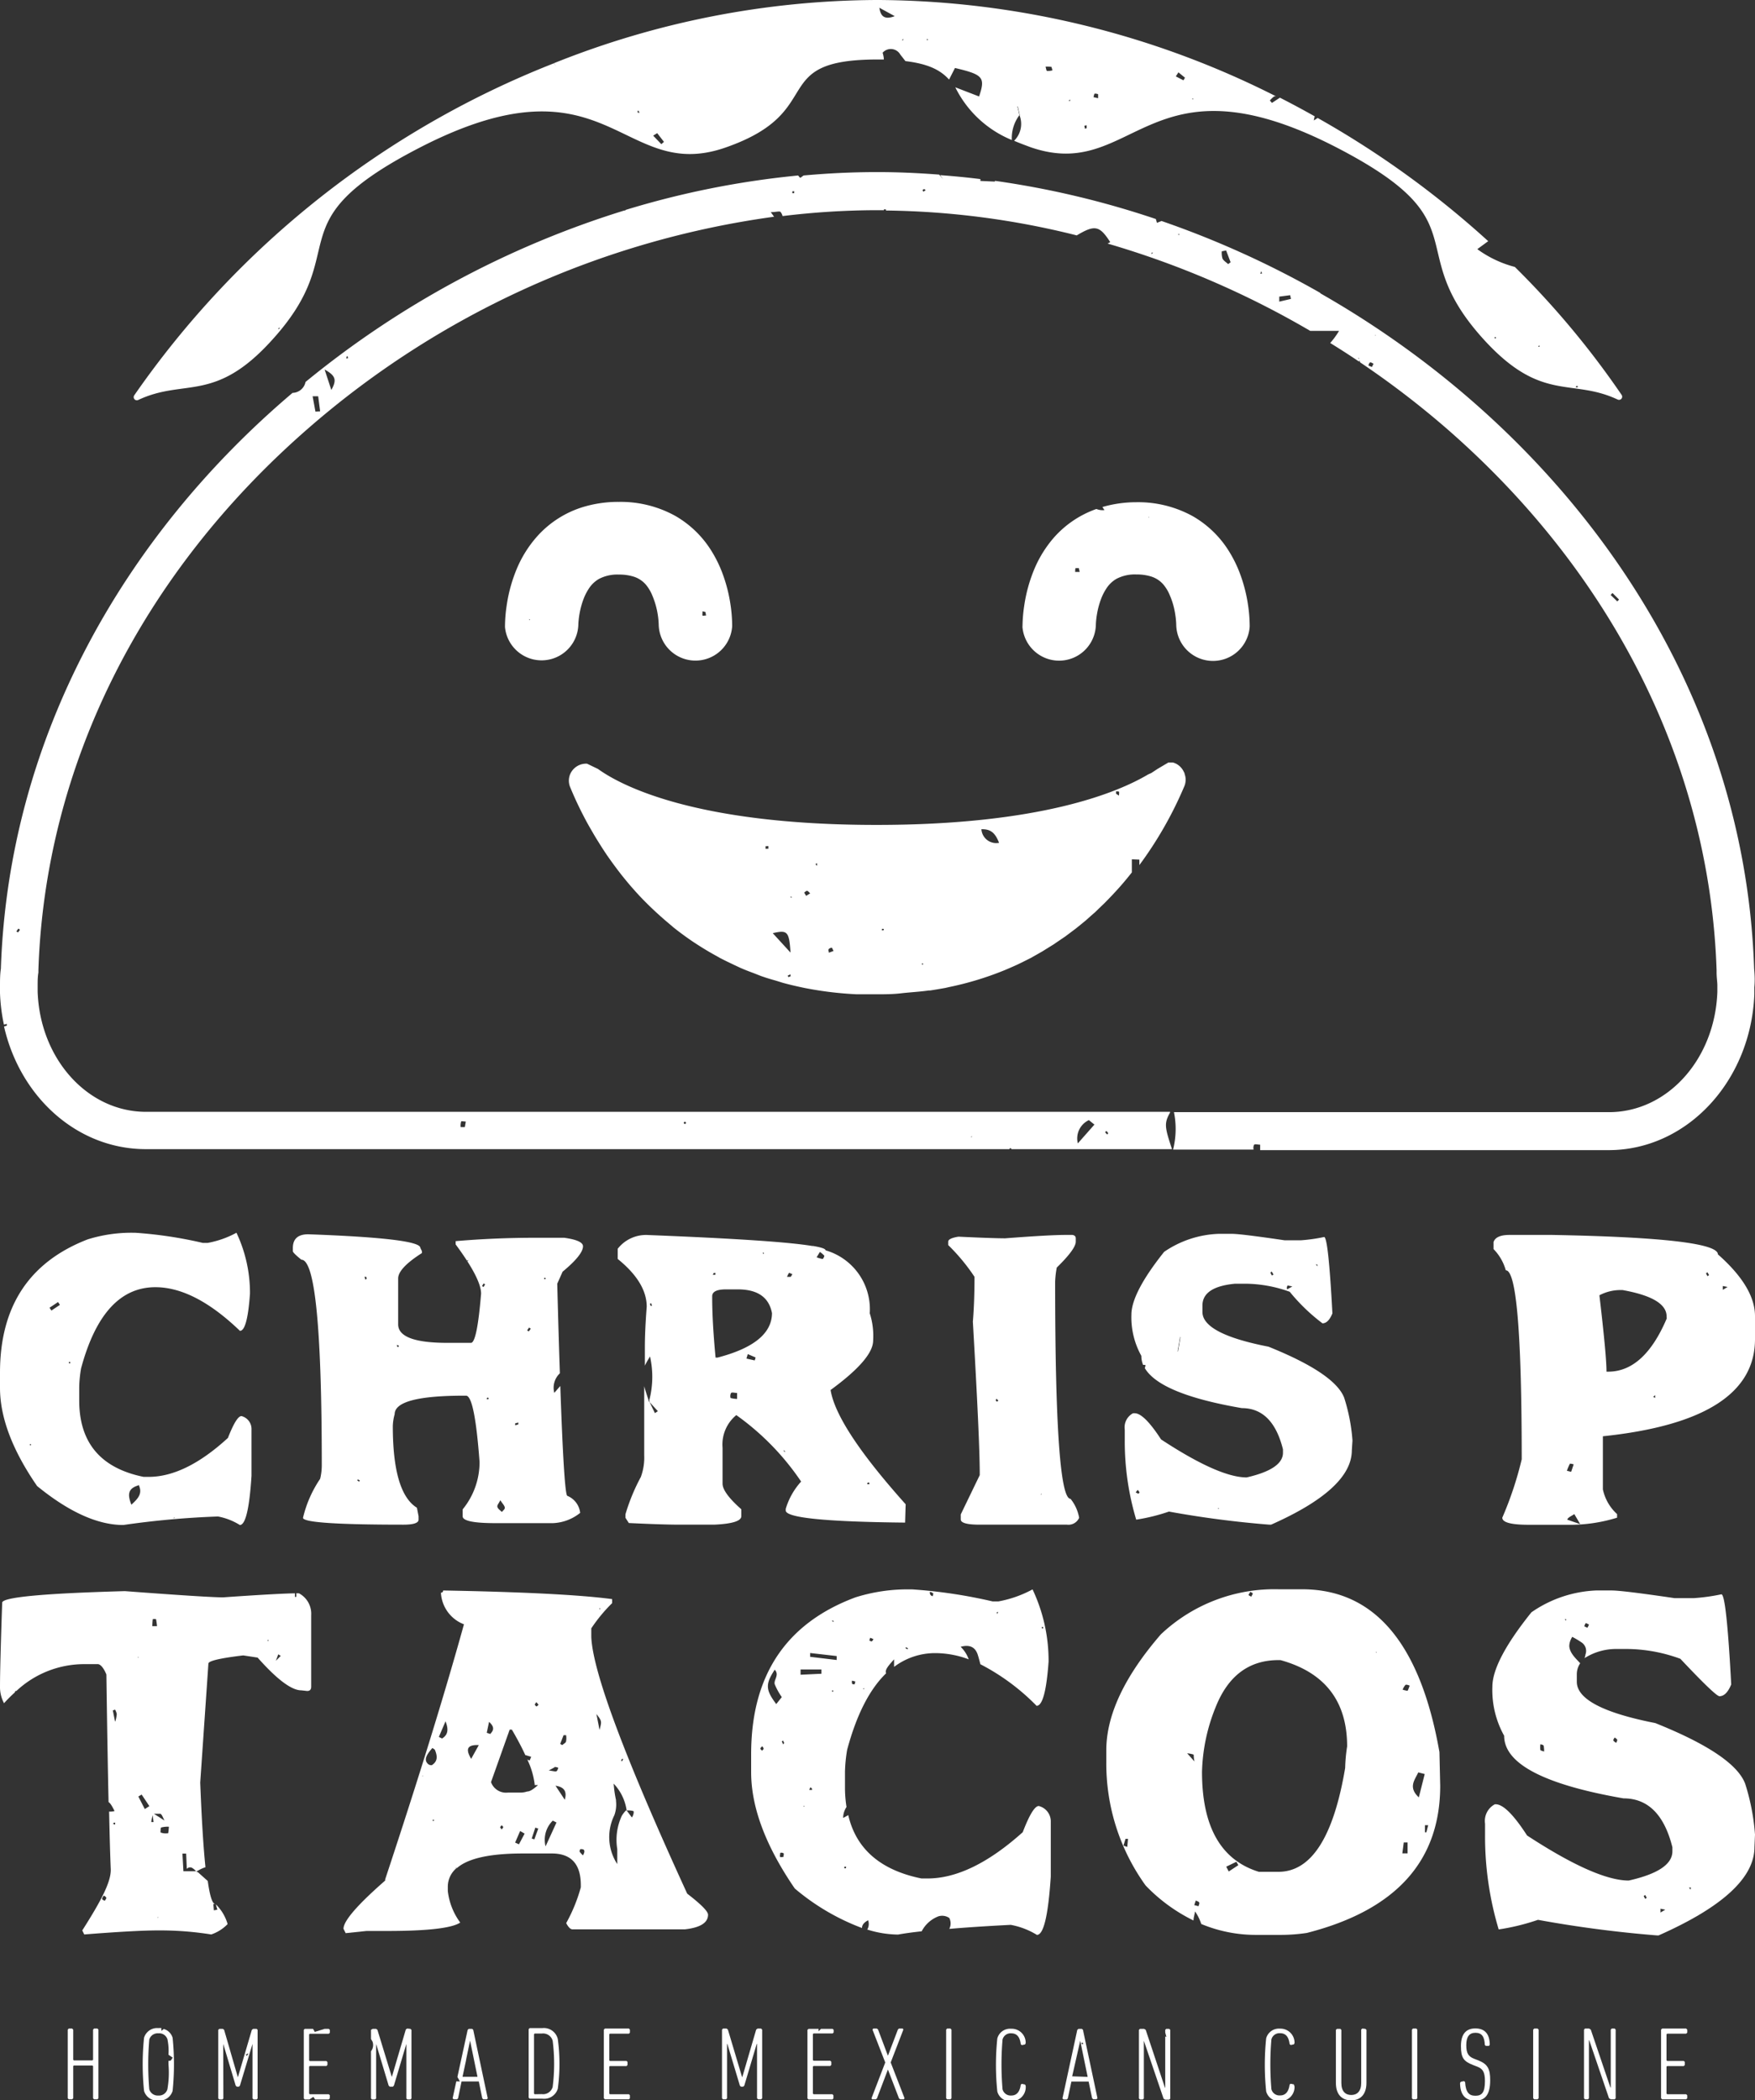 <svg xmlns="http://www.w3.org/2000/svg" viewBox="0 0 160.84 192.44"><rect x="0" y="0" width="160.84" height="192.44" fill="#333333" stroke="none"/><defs><style>.cls-1{fill:#fff;}</style></defs><title>Asset 1</title><g id="Layer_2" data-name="Layer 2"><g id="Layer_1-2" data-name="Layer 1"><path class="cls-1" d="M160.76,88.76c-.89-26.78-17.58-49.27-39.82-61.92l0,.12.11,0H121l0,0h0l0-.12h0v0a86.15,86.15,0,0,0-14.55-6.59l-.42.17-.1-.35a81.78,81.78,0,0,0-14.75-3.5v.07l-1.33-.06v-.17q-1.84-.23-3.69-.36l.28.38L86.07,16c-1.84-.14-3.69-.23-5.53-.23H80.3c-2.22,0-4.44.11-6.65.31l0,0c-.15.1-.3.23-.32.21a1.44,1.44,0,0,1-.18-.21,80.59,80.59,0,0,0-15.83,3.16v.05h-.11A86.3,86.3,0,0,0,28,35a1.24,1.24,0,0,1-1.19,1C11.39,49.07.79,67.57.08,88.76,0,89.29,0,89.83,0,90.38c0,.16,0,.31,0,.47V91H0a16.56,16.56,0,0,0,.36,2.89l.26-.07a.7.7,0,0,1,0,.17l-.25.07c1.47,6.46,6.7,11.24,13,11.24H92.49l.11-.11.11.11h14.7c-.66-2-.74-2.36-.18-3.35l0-.07H13.38c-5.34,0-9.71-4.83-9.93-11l0-.59c0-.38,0-.77.07-1.18v-.23c.62-18.66,9.4-36.28,24.72-49.62A81.88,81.88,0,0,1,70.94,19.86l-.3-.42c.49,0,.83-.13.91,0a1,1,0,0,1,.17.36,72.45,72.45,0,0,1,8.55-.54H81l0-.07h0l.2,0,0,.1a74.94,74.94,0,0,1,17.48,2.28c1.67-1,2.1-.89,3.07.62l-.24.13a82.36,82.36,0,0,1,18.57,8h2.64a7.5,7.5,0,0,1-.81,1.11c.89.55,1.78,1.12,2.65,1.71l0-.16-.09-.18h.06l0,.14.13.27a81.93,81.93,0,0,1,7.93,6.07c15.32,13.34,24.11,31,24.73,49.62v.21c0,.42.06.8.07,1.13l0,.67c-.23,6.17-4.59,11-9.93,11H107.59a7.76,7.76,0,0,1-.08,3.43h7.55l-.17,0a.61.61,0,0,1,.05-.45c.1-.08.33,0,.55,0l0,.5h31.93c7.2,0,13.06-6.35,13.36-14.3h0v-.15c0-.16,0-.31,0-.47C160.84,89.83,160.81,89.29,160.76,88.76Zm-59.37,14.87a1.86,1.86,0,0,1,.18.21s-.07.08-.1.12l-.19-.2Zm-1.61-1,.52.42-1.52,1.72A1.85,1.85,0,0,1,99.77,102.65ZM89.06,104.1v.09l-.08,0Zm-26.29-1.33.12.12-.12.12s-.11-.08-.11-.12S62.73,102.81,62.77,102.77Zm-20.51,0c0-.06.28,0,.43,0l-.09.51-.38,0A1.24,1.24,0,0,1,42.26,102.79ZM1.65,85.44s-.1-.06-.15-.09l.18-.26h0l.15.1A2.45,2.45,0,0,1,1.65,85.44ZM28.91,37.72l-.26-1.41.51,0,.18,1.38Zm1.45-2-.61-1.86C30.75,34.42,30.9,34.8,30.35,35.76Zm1.5-2.88h-.13l.05-.2s.09,0,.1.08S31.87,32.84,31.86,32.88ZM72.78,17.7c-.06,0-.14,0-.16,0s0-.11,0-.17l.17,0Zm11.83-.13c0-.05-.07-.12-.05-.16s.09-.06.14-.09l.14.11Zm20.93,5.72,0-.14.13,0ZM108,21.54l0-.13.1.08Zm4.56,2.66c-.18-.16-.41-.3-.52-.5a1.86,1.86,0,0,1-.07-.67l.4-.08.41,1.08Zm2.94.89.09-.24.07.21Zm1.74,2.55,0-.46,1-.13.07.34ZM125,29.57h-.06l.11,0Zm.73,4.06h0l-.31-.13c0-.1.08-.26.15-.29s.2.07.31.12Zm.32-2.88L126,30.7l.08,0Zm22.17,24.36-.61-.59.17-.18.6.6Z"/><path class="cls-1" d="M124.54,32.91h0v0h0Z"/><path class="cls-1" d="M124.52,32.77h0Z"/><polygon class="cls-1" points="120.93 26.83 120.93 26.83 120.94 26.84 120.93 26.83"/><path class="cls-1" d="M50.76,5.8A84.3,84.3,0,0,0,12.3,36.23a.29.29,0,0,0,.37.42c4.25-2,7,.32,12.24-5.47,7.72-8.46,0-10.66,13.55-17.65,17.3-8.91,18.43,3.31,28,0s3.68-8.08,14-8.08H81c0-.22-.06-.44-.11-.62A1,1,0,0,1,82.51,5l.47.6c2.19.26,3.25.87,4,1.69l.54-1.06c2.59.61,2.8.86,2.21,2.61L87.55,8a10,10,0,0,0,5.18,4.83,3.51,3.51,0,0,1,.66-2.23s0,0,0-.07l-.12-.52-.05-.24h.06l.17.76,0,.07a2.17,2.17,0,0,1-.51,2.3c.46.2,1,.4,1.51.59,9.56,3.31,10.68-8.91,28,0,13.56,7,5.84,9.19,13.56,17.65,5.29,5.79,8,3.48,12.24,5.47a.29.29,0,0,0,.37-.42,79.26,79.26,0,0,0-9.79-11.73,10.2,10.2,0,0,1-3.44-1.63l1-.73a85.75,85.75,0,0,0-15.63-11.29l-.35.23a2.24,2.24,0,0,1,.08-.38c-1.05-.59-2.11-1.16-3.19-1.71l-.73.48-.19-.22a2.05,2.05,0,0,1,.4-.38.56.56,0,0,1,.17,0A81.64,81.64,0,0,0,80.54,0H80.3A80.36,80.36,0,0,0,50.77,5.79l.21.32ZM25.6,30.14s-.08,0-.13,0l.16-.15C25.61,30.06,25.62,30.12,25.6,30.14Zm118.87,5.23s.1,0,.12,0,0,.08,0,.12l-.19,0Zm-3.38-3.72v.14l-.13-.05Zm-4-.75V31h-.11s0-.08,0-.11S137,30.9,137,30.9ZM109.3,9l.08.09-.12,0ZM108,6.63l.6.49-.14.24L107.76,7Zm-7.67,1.95c.07,0,.21,0,.31.06h0V9l-.43-.1C100.26,8.77,100.26,8.62,100.33,8.58Zm-.75,2.9a1.92,1.92,0,0,1,0,.28s-.09,0-.14.05a2.3,2.3,0,0,1-.06-.28A.72.72,0,0,1,99.58,11.48ZM98.07,9.11l0,.14-.13,0Zm-1.74-3c.05,0,.07.19.13.33a1.32,1.32,0,0,1-.5.06c-.07,0-.09-.25-.14-.39A2.3,2.3,0,0,1,96.34,6.13ZM85.06,3.62l-.11.08,0-.14Zm-2.29-.07v.14h-.11ZM82,1.48c-1,.38-1.3-.05-1.41-.77ZM74.32,2h0l-.07-.09S74.32,2,74.32,2ZM60.23,12.2l.62.8-.24.21-.75-.78Zm-1.7-2s.06.08.09.12a.65.65,0,0,1-.18,0s0-.09,0-.14S58.51,10.14,58.54,10.16Z"/><path class="cls-1" d="M93.43,10.58l-.17-.76H93.2l.05.24.12.52Z"/><path class="cls-1" d="M93.24,9.82h0Z"/><path class="cls-1" d="M0,125.78v1.39q0,4.07,3.4,9,4.38,3.57,7.9,3.57a80.55,80.55,0,0,1,8.68-.78,5.83,5.83,0,0,1,2,.78q.78,0,1.07-4.5V131a1.22,1.22,0,0,0-.92-1.24q-.46,0-1.24,2-3.89,3.57-7.27,3.57h-.46q-5.9-1.2-5.9-7v-1.24a11.38,11.38,0,0,1,.17-1.7q2-7.44,6.81-7.44,3.59,0,7.75,4,.68,0,.92-3.42a12.89,12.89,0,0,0-1.24-5.57,8.78,8.78,0,0,1-2.63.93h-.46a38.76,38.76,0,0,0-6.2-.93h-.17a13.43,13.43,0,0,0-4.18.61Q0,116.68,0,125.78Zm2.74,6.65,0-.1.1,0s0,.08,0,.1S2.78,132.42,2.74,132.43ZM16,139.06l-.06.09,0-.11Zm-3.29-3c.36.77,0,1.21-.67,1.82C11.67,136.94,11.73,136.39,12.68,136.11ZM6.32,124.8s.08,0,.12,0l0,.12-.12,0S6.3,124.81,6.32,124.8Zm-1-5.49.17.26-.78.52-.17-.26Z"/><path class="cls-1" d="M51.56,116.53q1.87-1.55,1.87-2.33,0-.54-1.72-.78H49.09q-3.74,0-7.33.31v.3q2.33,3.15,2.33,4.51-.37,4.51-.93,4.51H41q-4.51,0-4.51-1.7v-4.2q0-.94,2.18-2.33v-.17l-.15-.31q0-.87-10.27-1.24-1.4,0-1.41,1.24v.31q0,.15.78.78,1.87,0,1.87,18.84a5.27,5.27,0,0,1-.15,1.24,10.78,10.78,0,0,0-1.57,3.57q0,.63,9.2.63,1.39,0,1.39-.46v-.31l-.15-.78Q36,136.79,36,130.68a4.39,4.39,0,0,1,.17-1.09q0-1.7,6.37-1.7h.17q.79,0,1.24,6.07a6.83,6.83,0,0,1-1.55,4.35v.63q0,.63,3,.63h5.29a4.26,4.26,0,0,0,2.48-.94A1.91,1.91,0,0,0,52,137.07c-.2,0-.42-3.37-.65-10.07l-.55.63a1.81,1.81,0,0,1,.51-1.79c-.08-2.37-.16-5.1-.24-8.21Zm-8.77-1,.1-.08,0,.12Zm-9.88,20.24h0l-.17-.12.06-.09.18.1Zm.59-18.5L33.4,117c.05,0,.12,0,.16,0s0,.1.06.15Zm3,6.16s-.1,0-.11-.07,0-.08,0-.13l.18.1Zm7.82-5.5-.14-.08a2.51,2.51,0,0,1,.14-.24l.14.07Zm.38,10.33s-.07-.06-.11-.1l.11-.11.11.11S44.69,128.23,44.65,128.23ZM46,138.55c-.15-.15-.35-.27-.41-.45s.11-.3.26-.63c.21.32.38.48.41.66S46.08,138.41,46,138.55Zm1.21-7.95,0-.17h0l.29-.08a.7.7,0,0,1,0,.17A2.2,2.2,0,0,1,47.19,130.6ZM48.46,122s-.1-.06-.15-.09l.18-.26h0l.15.1A2.45,2.45,0,0,1,48.46,122ZM50,117.21l-.12,0,0-.12s.1,0,.11,0S50,117.17,50,117.21Z"/><path class="cls-1" d="M83,137.84q-6.33-7.07-6.88-10.47,3.9-2.85,3.9-4.53a6.73,6.73,0,0,0-.31-2.5,5.62,5.62,0,0,0-4.05-5.77c0-.14-.39-.27-1.15-.4v0l-.09,0c-2.15-.36-7.15-.69-15-1a3.29,3.29,0,0,0-2.81,1.26v.93q2.66,2.15,2.66,4.38-.17,2.18-.17,3.74v1.66c.05-.11.11-.22.18-.35l.29-.5a8.52,8.52,0,0,1-.06,4l0,.11.06.12.72.79-.27.18-.48-1-.1-.11s0,0,0-.07c-.17-.53-.31-.94-.4-1.29v6.32a5.15,5.15,0,0,1-.31,2,17.9,17.9,0,0,0-1.41,3.42v.32l.31.48q3.13.15,4.68.15h3.13q2.5-.11,2.5-.78v-.63q-1.72-1.52-1.72-2.35v-3.28a3.49,3.49,0,0,1,1.26-3,23.77,23.77,0,0,1,5.94,6.09,6.45,6.45,0,0,0-1.41,2.5v.15q0,1,10.94,1.11ZM59.64,119.68l-.08-.21.11-.05a1.71,1.71,0,0,1,.08.21ZM70,114.77l0,.15-.11-.1Zm-4.59,1.88c.05,0,.12,0,.15,0s0,.1,0,.16l-.24,0Zm1.54,11.44a.61.61,0,0,1,.05-.45c.1-.08.33,0,.55,0l0,.55A3,3,0,0,1,66.94,128.1Zm2.22-3.43-.76-.17.12-.41.72.31Zm-3.44-.26h-.15q-.32-3.39-.31-5.62,0-.63,1.26-.63h1.09q2.72,0,3.13,2.18Q70.73,123.12,65.72,124.41ZM71.84,133h0l0-.13.14.17ZM72.47,117h0l-.34,0a1.61,1.61,0,0,1,.19-.37s.19.08.3.13Zm2.95-1.63a2.87,2.87,0,0,1-.58-.16l.3-.49a2,2,0,0,1,.4.34C75.58,115.07,75.46,115.33,75.42,115.33ZM79.48,136s0-.12.05-.14.09,0,.14,0l0,.15Z"/><path class="cls-1" d="M88.05,138.77v.46q0,.48,1.74.48h8a1.07,1.07,0,0,0,1.11-.63,3.82,3.82,0,0,0-.79-1.74q-1.41,0-1.41-19.91a8.72,8.72,0,0,1,.15-1.28q1.74-1.7,1.74-2.37v-.31c0-.17-.1-.28-.31-.31h-.63q-1.48,0-5.53.31-1.13,0-4.28-.15-.94.15-.94.46v.31A17.76,17.76,0,0,1,89.31,117q0,2.33-.15,4.11.63,10.9.63,13.91v.15Zm7.4-1.91,0,.08-.08,0Zm-4.12-8.69.17.18-.14.09s-.09-.08-.1-.12S91.31,128.21,91.33,128.16Z"/><path class="cls-1" d="M123.95,132a16.82,16.82,0,0,0-.76-3.92q-.87-2.24-6.94-4.68-6.05-1.18-6.05-3.18v-.59q0-1.72,3-2h.91a12.23,12.23,0,0,1,4.09.74,17.18,17.18,0,0,0,3,2.89q.54,0,.91-.91-.37-7-.76-7a15.22,15.22,0,0,1-2.11.3h-1.52q-4-.59-4.83-.59h-1.2a9.4,9.4,0,0,0-5,1.65q-3,3.76-3,5.76a7.24,7.24,0,0,0,.91,3.77,2.19,2.19,0,0,0,.16.83l.21,0c0,.09,0,.19-.06.28q1.39,2.39,8.9,3.68,2.83,0,3.77,3.78v.31q0,1.5-3.33,2.26-2.54,0-7.84-3.48-1.56-2.4-2.42-2.4h-.15a1.46,1.46,0,0,0-.76,1.5V132a25,25,0,0,0,1.05,7.25,17.17,17.17,0,0,0,3-.74,91.72,91.72,0,0,0,9.21,1.2h.15q7.4-3.28,7.4-6.81Zm-3.22-16.12,0,.16-.14-.19ZM118,117.79l.44.09-.46.26C117.89,118.05,117.95,117.91,118,117.79Zm-1.44-1.26.15.26-.14.09a2,2,0,0,1-.14-.26S116.48,116.56,116.52,116.53Zm-8.38,6h0l-.09.54-.13.76h-.05l-.15.48.15-.48.13-.76.08-.54h.06l0-.19h0v.07h0l0,.11h0Zm-3.83,14.35a1.85,1.85,0,0,1-.27-.13h0l.19-.23a1.7,1.7,0,0,1,.17.24S104.33,136.89,104.31,136.89Zm7.34,1.39-.09-.07.11,0Z"/><path class="cls-1" d="M108,123.06h.06l.08-.54h-.06Z"/><path class="cls-1" d="M108,123.06l-.13.76.05,0,.13-.76Z"/><path class="cls-1" d="M160.84,122.71V120.6q0-2.66-3.4-5.66,0-1.5-15.21-1.78h-3.89q-1.24,0-1.46.65v.65A4.49,4.49,0,0,1,138,116.4q1.46,0,1.46,17.32a32.1,32.1,0,0,1-1.78,5.35q0,.65,2.42.65h4.05a14.6,14.6,0,0,0,4.05-.65v-.33a4.24,4.24,0,0,1-1.3-2.26v-4.87Q160.84,130.15,160.84,122.71Zm-17,11.41s.24,0,.38.07l-.23.68-.39-.1A4.67,4.67,0,0,1,143.88,134.12Zm-.21,5.13c.07-.22.42-.34.65-.51l.54.92ZM151.51,128l.18-.16,0,.25Zm1.24-7.18q-2.07,4.86-5.35,4.87h-.17q0-1.48-.65-7a4.17,4.17,0,0,1,1.94-.48h.17q4.05.72,4.05,2.42Zm3.74-3.88a2,2,0,0,1-.14-.26s.08-.06.13-.1l.15.26Zm1.4,1.25c0-.08,0-.23,0-.35l.44.09Z"/><path class="cls-1" d="M28.15,154.95c.25,0,.37-.13.37-.4V148a2.12,2.12,0,0,0-1.12-2h-.18q-1.45,0-6.77.37-1.41,0-9-.57Q.2,146.11.2,146.86,0,152.7,0,154.55a3.11,3.11,0,0,0,.37,1.52,13.22,13.22,0,0,1,1-1h0s0-.11.07-.12l.06,0a9.1,9.1,0,0,1,6.18-2.46H9q.39.09.75.95.1,7.16.2,11.69c.17.11.31.35.55.82A1.44,1.44,0,0,1,10,166c.05,2.35.1,4.11.15,5.26s-.87,2.9-2.61,5.63l.18.37q4.68-.37,6.77-.37h.37a29.65,29.65,0,0,1,4.5.37,3.77,3.77,0,0,0,1.5-.95,4.11,4.11,0,0,0-1.08-1.81l.14.49-.32.06-.05-.58.15,0c-.25-.06-.47-.75-.66-2.11l-.92-.82-.06,0h0l-.07-.07H16.81l-.09-1.62.34,0,.06,1.4a.4.4,0,0,1,.49-.09,1.58,1.58,0,0,1,.36.31h.08l0,0a3.35,3.35,0,0,1,.78-.37c-.19-1.83-.35-4.41-.48-7.76l.75-10.9q0-.37,3.19-.75l1.32.2q2.66,3,4,3ZM9.62,174.16h0c-.09,0-.24-.08-.26-.15s.07-.18.12-.27.23.08.26.15S9.66,174.07,9.62,174.16ZM14,148.37a.74.74,0,0,1,.3,0,6,6,0,0,1,.09.64l-.43,0A6.28,6.28,0,0,1,14,148.37ZM10.54,167.2l-.18-.08s.05-.09.09-.1.08,0,.11,0Zm0-9.47-.2-1,.21-.07a1.55,1.55,0,0,1,.15.39A3.1,3.1,0,0,1,10.57,157.74Zm.8,18.77,0,0h0Zm0,0h0l.11-.21Zm1.31-24.68.07.06-.09,0Zm.62,13.95-.59-1.15.3-.18.71,1.06Zm.8,1.19h-.2c0-.22.09-.44.13-.66v-.1l0,0c.37,0,.57,0,.71,0a.56.56,0,0,1,.15.18l0,0c.06.11.12.25.21.44l-1.09-.7h0l0,.08Zm.36,8.75.06-.06,0,.08Zm.79.78h0Zm.12-8.5a1.23,1.23,0,0,1-.63-.08s0-.41.06-.45a2.28,2.28,0,0,1,.71-.07C15.45,167.7,15.44,168,15.38,168Zm9.16-17.66.1-.08,0,.13Zm.64,2,0,.14h0l0,0,.07-.08.29-.8.23.14Zm2-6s-.07,0-.11,0V146l.12,0A2.06,2.06,0,0,1,27.16,146.27Z"/><path class="cls-1" d="M53.23,172.74v.2a14.81,14.81,0,0,1-1.34,3.28c.2.38.39.57.57.57H62.78c1.41-.16,2.11-.61,2.11-1.34q0-.46-1.91-1.93Q54.39,154.79,54.19,150v-.79a14.51,14.51,0,0,1,1.91-2.31v-.37q-4.46-.59-15.49-.79a.18.18,0,0,1-.2.2,3.28,3.28,0,0,0,2.11,2.9q-2.67,9.63-7.22,23.37l0,0,0,0,0,.11q-3.82,3.34-3.82,4.42l.2.4,1.91-.2h1.91q5.52,0,6.68-.77a6,6,0,0,1-1.14-2.9v-.37a2.22,2.22,0,0,1,.79-1.71l-.07,0,.08-.06v.08c1-.91,3-1.37,6.07-1.37h2.68Q53.23,169.85,53.23,172.74Zm4.39-9.19,0-.14h0c0-.15,0,0,0,.15l.08,0-.09,0h0l0,0ZM57,161.17l.11,0-.08.2-.11,0A1.94,1.94,0,0,1,57,161.17Zm-.54,3.8a10.83,10.83,0,0,1-.22-1.53,4.48,4.48,0,0,1,1.19,2.46l0,0,0,0a1.75,1.75,0,0,1,.6.05c.08,0,.07.31-.12.59l-.48-.64h-.07a3,3,0,0,0-.37.48,5.24,5.24,0,0,0-.42,3.06c0,.45,0,.91,0,1.37a4.52,4.52,0,0,1-.27-4.47A2.85,2.85,0,0,0,56.45,165Zm-1.51-6.43-.29-1.48C55.16,157.71,55.16,157.71,54.94,158.54ZM55,147.36l0,.13-.09-.1ZM53.2,169.44c.12,0,.3,0,.34.12s0,.24-.11.45a1.69,1.69,0,0,1-.31-.34C53.09,169.62,53.18,169.43,53.2,169.44Zm-14.5-6.69.05-.07,0,.08Zm1,4.13-.06-.09.09-.06s.06.06.05.09S39.72,166.85,39.69,166.87Zm-.09-5.15c-.08.05-.3,0-.39-.1-.35-.33-.23-.74.41-1.46.14.11.2.13.22.16C40.07,160.85,40.16,161.36,39.6,161.73Zm.92-2.42-.31-.15.61-1.43C41.16,158.56,41,159,40.52,159.3Zm11.24,5.62-.86-1.3C51.63,163.74,52,164.08,51.76,164.92ZM51.65,159h.23a1.53,1.53,0,0,1,0,.55c0,.14-.23.24-.35.36l-.19-.11Zm-.83,2.91a.92.92,0,0,1,.35.08c-.05.11-.08.26-.17.31s-.23,0-.71-.07C50.6,162.08,50.7,162,50.82,161.95Zm-7.64-.74c-.42-.72-.55-1.32.7-1.26Zm1.43-2.39.21-1c.58.52.37.82.11,1.11Zm1.35,8.85c0-.06-.13-.13-.12-.19a.21.21,0,0,1,.06-.1l.09-.1h0c0,.06.14.13.13.19S46,167.6,45.95,167.67ZM45,163.3l1.71-4.81h.2c.51.87.91,1.63,1.23,2.33l.54.16-.14.34-.21-.08a7.28,7.28,0,0,1,.67,2.26l0,.07h.31c-.44.39-.74.59-1,.59a1.9,1.9,0,0,1-.6.1H46.54A1.46,1.46,0,0,1,45,163.3ZM47.56,169l-.35-.16.46-1.06.41.24Zm1.41-.45-.24-.08.33-1,.27.09Zm.18-12.18s-.1-.11-.15-.17l.15-.23.21.24C49.29,156.27,49.22,156.36,49.15,156.37Zm1.51,10.46L51,167,50,169.19A2.46,2.46,0,0,1,50.66,166.83Z"/><path class="cls-1" d="M86,175.6a1.16,1.16,0,0,1,1,.15,1.11,1.11,0,0,1,0,1c1.61-.14,3.48-.26,5.63-.37a7,7,0,0,1,2.4.92q.92,0,1.27-5.34v-5a1.45,1.45,0,0,0-1.1-1.47q-.55,0-1.47,2.4Q89,172.13,85,172.13h-.55c-3.75-.76-6-2.71-6.71-5.81a4.92,4.92,0,0,1-.47.26,1.84,1.84,0,0,1,.31-1,11.3,11.3,0,0,1-.14-1.78v-1.47a13.76,13.76,0,0,1,.2-2q1.29-4.8,3.57-7c-.12-.28.11-.6.73-1.28l0,.69a6.24,6.24,0,0,1,3.84-1.26,8.76,8.76,0,0,1,3,.57,3,3,0,0,0-.74-1.15c.93-.25,1.39.11,1.59.8.08.26.15.53.22.8A20.09,20.09,0,0,1,95,156.31q.81,0,1.1-4.06a15.33,15.33,0,0,0-1.47-6.61,10.47,10.47,0,0,1-3.12,1.1h-.55a46.23,46.23,0,0,0-7.36-1.1h-.2a15.9,15.9,0,0,0-5,.73q-9.56,3.56-9.56,14.37v1.65q0,4.83,4,10.66A20.81,20.81,0,0,0,79,176.67c0-.28.17-.5.56-.71a1,1,0,0,1-.08.85,9.71,9.71,0,0,0,2.82.46c.6-.11,1.34-.21,2.17-.3A2.9,2.9,0,0,1,86,175.6Zm9.47-26.51h.13s0,.1,0,.12-.08,0-.12,0Zm-4-1.4-.06.21-.07-.15Zm-6.15-1.81.22.13h0l-.06.25c-.07,0-.18-.07-.21-.13S85.2,146,85.22,145.88ZM83,151.06l0-.12.2.08a.94.94,0,0,1,0,.11l-.2-.08Zm-3.33-.75.09-.24.29.13c-.05.07-.09.18-.16.2s-.15-.05-.22-.08h0Zm-.49,4.38v.11l-.09-.06ZM78.08,154l.31.08-.07.26h0c-.08,0-.2,0-.23-.07S78.08,154.07,78.08,154Zm-8.22,6.43c-.06-.06-.16-.12-.17-.19s.08-.14.13-.2.15.12.16.19S69.9,160.34,69.86,160.41ZM71,153c.46.48-.11.93,0,1.33a6,6,0,0,0,.65,1.18l-.51.64C70.15,154.83,70.14,154.32,71,153Zm.82,17.15h0c-.11,0-.27.06-.32,0s0-.21,0-.32.26-.05.32,0a.19.19,0,0,1,0,.14C71.81,170.08,71.81,170.15,71.81,170.2Zm-.07-10.36a2.19,2.19,0,0,1-.1-.23l.12-.06h0a1.93,1.93,0,0,1,.1.23S71.78,159.82,71.74,159.85Zm4.58-11.32s0,0,.06.07-.06.06-.08.05,0,0-.06-.07S76.29,148.53,76.32,148.53Zm-2.68,17.09,0-.1.08.06Zm.72-1.55a.92.92,0,0,1-.21,0h0l.12-.24a.92.92,0,0,1,.15.16S74.38,164.07,74.36,164.07Zm-1-10.55,0-.48,1.91,0v.39Zm3,1.55-.11,0,0-.11s.09,0,.1,0S76.36,155,76.35,155.08Zm.31-2.9-2.43-.29,0-.35,2.43.28Zm.85,19.09-.15,0,0-.15h0c.05,0,.12,0,.15,0S77.52,171.21,77.51,171.26Z"/><path class="cls-1" d="M131.92,160.55q-2.62-14.92-12.59-14.92h-2.15a15.15,15.15,0,0,0-10.79,4.13q-5,5.78-5,10.62v1.07a19.09,19.09,0,0,0,3.6,11.32,15.54,15.54,0,0,0,4.39,3.21c0-.25.1-.52.14-.83a4.2,4.2,0,0,1,.57,1.15,13,13,0,0,0,5,1h2.33a16.17,16.17,0,0,0,2.35-.18q12.22-3.12,12.22-13.49Zm-28.61,8.69-.35-.12.19-.62.23,0Zm11.27-23.38c.08.05.23.11.23.16s-.09.19-.14.29h0c-.08-.05-.23-.11-.24-.16S114.53,146,114.58,145.87Zm-5.78,14.8a2.71,2.71,0,0,1,.57.11c.06,0,0,.22.1.64Zm1,14h0l-.35-.09.14-.42c.11.06.26.09.31.18S109.86,174.58,109.83,174.69Zm2.81-3.17-.23-.44.93-.45.18.31ZM123.28,162q-1.6,9.51-6.11,9.52h-1.8q-5.21-1.61-5.21-9.16a16.8,16.8,0,0,1,1.25-5.93q1.71-4.31,5.76-4.31h.18q6.11,1.69,6.11,7.91A14.7,14.7,0,0,0,123.28,162Zm2.86-10.63h0l0,.11-.05-.11h0l0-.08c.08-.2.15-.4.22-.59h0l-.23.59,0,.07Zm.26-.67h0Zm2.12,19.13.13-1H129l0,1Zm.51-14.89a3,3,0,0,1-.48-.11,1.39,1.39,0,0,1,.25-.43c.06-.06.26,0,.39.06A3.41,3.41,0,0,1,129,154.94Zm1,9.76c-1-.93-.37-1.59-.05-2.29l.59.15Zm.74,3.2s-.11,0-.18,0v-.65l.3,0C130.82,167.5,130.78,167.7,130.72,167.9Z"/><path class="cls-1" d="M160.84,168.11a20,20,0,0,0-.9-4.66q-1-2.66-8.24-5.56-7.18-1.41-7.19-3.78v-.7a1.8,1.8,0,0,1,.31-1c-.43-.47-.94-.92-1-1.55a1.32,1.32,0,0,1,.06-.41,2,2,0,0,1,.21-.46,7.84,7.84,0,0,1,.84.5.93.93,0,0,1,.37,1.12c0,.1-.05.22-.08.33a5.39,5.39,0,0,1,2.83-.84h1.08A14.5,14.5,0,0,1,154,152q3.21,3.41,3.58,3.43.64,0,1.08-1.08-.44-8.26-.9-8.26a17.73,17.73,0,0,1-2.51.35h-1.8q-4.75-.7-5.74-.7h-1.43a11.17,11.17,0,0,0-5.93,2q-3.58,4.46-3.58,6.83a8.6,8.6,0,0,0,1.08,4.48q0,3.84,10.94,5.74,3.36,0,4.48,4.48v.37q0,1.78-4,2.68-3,0-9.32-4.13-1.85-2.86-2.88-2.86H137a1.73,1.73,0,0,0-.9,1.78v1.08a29.67,29.67,0,0,0,1.25,8.61,20.35,20.35,0,0,0,3.6-.88,108.72,108.72,0,0,0,10.94,1.43H152q8.79-3.89,8.79-8.09Zm-15.5-19.37c.07,0,.19.08.29.13l-.15.29h0l-.29-.14C145.24,148.92,145.27,148.77,145.34,148.74Zm-3.83,11.76c-.16-.06-.33-.09-.34-.15a2.24,2.24,0,0,1,0-.51c.1,0,.28.06.3.12A2.25,2.25,0,0,1,141.51,160.51Zm2-12-.11-.12.15,0Zm4.58,11.19h0c-.08-.07-.21-.13-.23-.21s.07-.18.12-.27c.08.07.21.13.23.21S148.16,159.61,148.12,159.7ZM150.78,174a2,2,0,0,1-.14-.26s.08-.06.13-.1l.15.26Zm1.4,1.25c0-.08,0-.23,0-.35l.44.09Zm2.75-2.1-.14-.19.18,0Z"/><polygon class="cls-1" points="8.62 185.88 8.53 185.98 8.53 188.74 8.47 188.8 6.76 188.8 6.71 188.74 6.71 185.98 6.61 185.88 6.3 185.88 6.21 185.98 6.21 192.27 6.3 192.37 6.61 192.37 6.71 192.27 6.71 189.32 6.76 189.27 8.47 189.27 8.53 189.32 8.53 192.27 8.62 192.37 8.93 192.37 9.02 192.27 9.02 185.98 8.93 185.88 8.62 185.88"/><path class="cls-1" d="M14.79,185.84a1.75,1.75,0,0,0-.28,0,1.25,1.25,0,0,0-1.31.89,23.94,23.94,0,0,0,0,4.86,1.25,1.25,0,0,0,1.31.89,1.25,1.25,0,0,0,1.31-.89,23.94,23.94,0,0,0,0-4.86,1.19,1.19,0,0,0-.81-.81l-.21.17C14.78,186,14.79,185.91,14.79,185.84Zm.55,1a5.15,5.15,0,0,1,.1,1.44l.39.27c-.08.1-.14.26-.24.28a.24.24,0,0,1-.15,0c0,.11,0,.21,0,.34a8.72,8.72,0,0,1-.1,2.28.8.8,0,0,1-.83.57.81.81,0,0,1-.83-.57,27.45,27.45,0,0,1,0-4.56.8.8,0,0,1,.83-.57A.79.79,0,0,1,15.34,186.85Z"/><path class="cls-1" d="M20.46,187.29h0l1.14,3.82.1.1h.19l.1-.1,1.15-3.82h0v5l.1.09h.28l.09-.09V186l-.09-.09h-.32l-.12.09-1.28,4.35h0L20.54,186l-.12-.09h-.32L20,186v6.29l.1.09h.28l.09-.09Zm2.23.88.07,0,0,0a2.09,2.09,0,0,1-.13.21l-.11-.09Z"/><path class="cls-1" d="M30.23,192l-.1-.1H28.39l-.06-.06v-2.47l.06-.06h1.53l.09-.1v0h0l0-.1h0v-.15l-.09-.1H28.39l-.06-.06v-2.38l.06-.06h1.74l.1-.09V186l-.1-.09h-.38l-.9.28-.16-.28h-.76l-.09.09v6.29l.09.09h.43l.36-.24.16.24h1.24l.1-.09Z"/><path class="cls-1" d="M37.31,185.88l-.12.09-1.28,4.35h0L34.59,186l-.12-.09h-.32L34,186v.84l.14.24a.91.91,0,0,1-.09.81l-.05.08v4.32l.09.09h.28l.1-.09v-5h0l1.15,3.82.1.1H36l.1-.1,1.14-3.82h0v5l.09.09h.28l.1-.09V186l-.1-.09Z"/><path class="cls-1" d="M41.82,190.72l-.34,1.56.1.09h.3l.1-.09.32-1.55h1.58l.32,1.55.1.09h.31l.09-.09L43.37,186l-.1-.09h-.31l-.1.09-.94,4.32.23.41Zm.9-2h0l.36-1.73h0l.68,3.31H42.39l.33-1.55S42.72,188.7,42.72,188.69Z"/><path class="cls-1" d="M51.12,191.4a17.08,17.08,0,0,0,0-4.56,1.31,1.31,0,0,0-1.41-1H48.55l-.1.09v6.29l.1.09h1.16A1.31,1.31,0,0,0,51.12,191.4Zm-2.12.5-.06-.06v-5.44l.06-.06h.65a.91.91,0,0,1,1,.66,16.82,16.82,0,0,1,0,4.23.91.91,0,0,1-1,.66Z"/><polygon class="cls-1" points="55.89 186.35 57.64 186.35 57.73 186.26 57.73 185.98 57.64 185.88 55.44 185.88 55.34 185.98 55.34 192.27 55.44 192.37 57.64 192.37 57.73 192.27 57.73 192 57.64 191.9 55.89 191.9 55.84 191.84 55.84 189.37 55.89 189.32 57.42 189.32 57.51 189.22 57.51 188.94 57.42 188.85 55.89 188.85 55.84 188.79 55.84 186.41 55.89 186.35"/><polygon class="cls-1" points="67.91 191.21 68.1 191.21 68.21 191.12 69.35 187.29 69.38 187.29 69.38 192.27 69.48 192.37 69.75 192.37 69.85 192.27 69.85 185.98 69.75 185.88 69.43 185.88 69.3 185.98 68.03 190.33 68.01 190.33 66.71 185.98 66.59 185.88 66.26 185.88 66.17 185.98 66.17 192.27 66.26 192.37 66.54 192.37 66.63 192.27 66.63 187.29 66.66 187.29 67.81 191.12 67.91 191.21"/><path class="cls-1" d="M74,186v6.29l.09.09h2.2l.09-.09V192l-.09-.1H74.56l-.06-.06v-2.47l.06-.06h1.53l.1-.1v-.28l-.1-.1H74.56l-.06-.06v-2.38l.06-.06h1.75l.09-.09V186l-.09-.09H75.24l-.22.22v-.22H74.1Z"/><polygon class="cls-1" points="79.92 192.37 80.27 192.37 80.37 192.28 81.37 189.65 81.38 189.65 82.39 192.28 82.5 192.37 82.83 192.37 82.9 192.27 81.63 188.99 82.79 185.98 82.74 185.88 82.39 185.88 82.29 185.97 81.38 188.36 81.37 188.36 80.47 185.97 80.36 185.88 80.03 185.88 79.96 185.98 81.13 188.99 79.87 192.27 79.92 192.37"/><polygon class="cls-1" points="86.8 185.88 86.71 185.98 86.71 192.27 86.8 192.37 87.11 192.37 87.2 192.27 87.2 185.98 87.11 185.88 86.8 185.88"/><path class="cls-1" d="M94,191.12l-.06-.11-.29-.06-.1.07c-.08.62-.35,1-.87,1a.77.77,0,0,1-.8-.57,27.13,27.13,0,0,1,0-4.56.76.76,0,0,1,.8-.57c.52,0,.79.34.87,1l.1.08.29-.06.06-.12a1.28,1.28,0,0,0-1.33-1.32,1.21,1.21,0,0,0-1.27.89,23.73,23.73,0,0,0,0,4.86,1.21,1.21,0,0,0,1.27.89A1.29,1.29,0,0,0,94,191.12Z"/><path class="cls-1" d="M100.09,192.27l.1.09h.3l.09-.09L99.25,186l-.1-.09h-.31l-.11.09-1.36,6.29.1.09h.3l.09-.09.33-1.55h1.58Zm-.83-5.08,0,.12h0l-.06,0-.06,0s-.05-.09,0-.12S99.22,187.21,99.26,187.2Zm-1,3.07L99,187h0l.68,3.31Z"/><path class="cls-1" d="M106.76,191.29,105,186l-.15-.09h-.38l-.09.09v6.29l.09.09h.27l.09-.09V187h0l1.81,5.31.15.09h.36l.1-.09V186l-.1-.09h-.27l-.09.09v.25l.11.41-.11-.06v4.71Z"/><path class="cls-1" d="M118.58,191l-.29-.06-.1.07c-.08.62-.35,1-.87,1a.76.76,0,0,1-.8-.57,27.13,27.13,0,0,1,0-4.56.76.76,0,0,1,.8-.57c.52,0,.79.34.87,1l.1.08.29-.06.06-.12a1.29,1.29,0,0,0-1.33-1.32,1.21,1.21,0,0,0-1.27.89,23.73,23.73,0,0,0,0,4.86,1.21,1.21,0,0,0,1.27.89,1.29,1.29,0,0,0,1.33-1.33Z"/><path class="cls-1" d="M124.85,185.88l-.1.09v4.9c0,.75-.37,1.1-.91,1.1s-.91-.34-.91-1.1V186l-.09-.09h-.31l-.1.09v4.86c0,1.08.56,1.6,1.4,1.6s1.4-.53,1.4-1.6V186l-.1-.09Z"/><polygon class="cls-1" points="129.89 192.27 129.89 185.98 129.8 185.88 129.49 185.88 129.4 185.98 129.4 192.27 129.49 192.37 129.8 192.37 129.89 192.27"/><path class="cls-1" d="M135.49,188.8l-.39-.15c-.53-.21-.72-.5-.72-1.25s.26-1.13.84-1.13.83.35.86,1.12l.1.08.28,0,.07-.1c0-1-.46-1.5-1.32-1.5s-1.32.53-1.32,1.61.24,1.4,1.1,1.74l.39.15c.52.2.71.51.71,1.33,0,1.07-.3,1.34-.88,1.34s-.88-.32-.94-1.26l-.1-.08-.29.06-.07.1c0,1.1.5,1.63,1.39,1.63s1.37-.53,1.37-1.86C136.58,189.53,136.3,189.13,135.49,188.8Z"/><polygon class="cls-1" points="140.61 185.88 140.51 185.98 140.51 192.27 140.61 192.37 140.91 192.37 141.01 192.27 141.01 185.98 140.91 185.88 140.61 185.88"/><polygon class="cls-1" points="147.71 185.88 147.62 185.98 147.62 191.29 147.59 191.29 145.79 185.98 145.64 185.88 145.26 185.88 145.17 185.98 145.17 192.27 145.26 192.37 145.53 192.37 145.62 192.27 145.62 186.96 145.65 186.96 147.46 192.27 147.62 192.37 147.98 192.37 148.07 192.27 148.07 185.98 147.98 185.88 147.71 185.88"/><polygon class="cls-1" points="154.63 192.27 154.63 192 154.53 191.9 152.79 191.9 152.73 191.84 152.73 189.37 152.79 189.32 154.31 189.32 154.41 189.22 154.41 188.94 154.31 188.85 152.79 188.85 152.73 188.79 152.73 186.41 152.79 186.35 154.53 186.35 154.63 186.26 154.63 185.98 154.53 185.88 152.33 185.88 152.23 185.98 152.23 192.27 152.33 192.37 154.53 192.37 154.63 192.27"/><path class="cls-1" d="M53,57.32h0a7.45,7.45,0,0,1,.11-1.07,7.36,7.36,0,0,1,.37-1.36,4.76,4.76,0,0,1,.47-.93,2.73,2.73,0,0,1,.94-.91,3.63,3.63,0,0,1,1.83-.4,4.43,4.43,0,0,1,1.29.17,2.45,2.45,0,0,1,1.17.74,3.76,3.76,0,0,1,.6,1,7.48,7.48,0,0,1,.59,2.73h0a3.37,3.37,0,0,0,6.73.1v-.1a13.37,13.37,0,0,0-.17-2,13.88,13.88,0,0,0-.67-2.62,11.43,11.43,0,0,0-1.11-2.27,9.4,9.4,0,0,0-3.25-3.12,10.33,10.33,0,0,0-5.18-1.29,11.08,11.08,0,0,0-3.32.48,9.28,9.28,0,0,0-4.26,2.78,10.7,10.7,0,0,0-1.71,2.71,13.88,13.88,0,0,0-1,3.56,13.2,13.2,0,0,0-.15,1.88v.06A3.37,3.37,0,0,0,53,57.32ZM64.31,56l.34.08h0l.06.32c-.11,0-.31.05-.33,0a.71.71,0,0,1,0-.21c0-.07,0-.15,0-.22Zm-15.81.82,0-.1.08.09Zm2.59-8.19h0Z"/><path class="cls-1" d="M93.7,57.38a3.37,3.37,0,0,0,6.73-.06h0a7.18,7.18,0,0,1,.11-1.07,7.37,7.37,0,0,1,.37-1.37,4.76,4.76,0,0,1,.47-.93,2.72,2.72,0,0,1,.94-.91,3.62,3.62,0,0,1,1.83-.4,4.41,4.41,0,0,1,1.29.17,2.45,2.45,0,0,1,1.17.74,3.75,3.75,0,0,1,.6,1,6.87,6.87,0,0,1,.5,1.77,7.12,7.12,0,0,1,.09,1h0a3.37,3.37,0,0,0,6.73.1v-.1a13.52,13.52,0,0,0-.17-2,13.88,13.88,0,0,0-.67-2.62,11.42,11.42,0,0,0-1.11-2.27,9.41,9.41,0,0,0-3.25-3.12,10.34,10.34,0,0,0-5.18-1.29,11.13,11.13,0,0,0-3.12.44l.19.28a1.5,1.5,0,0,1-.74-.1,9.31,9.31,0,0,0-3.91,2.64,10.71,10.71,0,0,0-1.71,2.71,13.88,13.88,0,0,0-1,3.56,13.36,13.36,0,0,0-.15,1.88Zm11.61-10-.06.07,0-.07Zm-6.74,4.68s.2,0,.3,0l.08.35h0l-.42,0C98.55,52.28,98.52,52.14,98.58,52.06Z"/><path class="cls-1" d="M104.42,78.77l0,.5A35.09,35.09,0,0,0,108.56,72a1.56,1.56,0,0,0,0-1.1v-.05l-.06-.11a1.6,1.6,0,0,0-.68-.74h0a1.55,1.55,0,0,0-.33-.13l-.19,0-.22,0-1,.59-.56.37v0l-.29.13h0c-2.83,1.68-9.92,4.63-24.9,4.63-16.75,0-23.51-3.67-25.53-5.13l-1-.48A1.59,1.59,0,0,0,52.23,71a1.55,1.55,0,0,0,0,1.07,33.16,33.16,0,0,0,1.44,3.06c.23.44.5.89.77,1.36l.21.35c.28.45.57.92.89,1.39l.05.08c.34.49.71,1,1.09,1.5l.27.35c.37.46.75.93,1.17,1.39l.13.15c.45.5.94,1,1.45,1.49l.33.31q.7.65,1.46,1.28l.23.2c.58.46,1.19.91,1.83,1.34l.4.26q.85.55,1.77,1.05l.26.15.14.07c.36.19.73.36,1.1.54l.64.3c.39.17.8.33,1.21.48l.66.26c.45.16.91.3,1.38.43l.61.19c.68.19,1.39.35,2.12.5a32.44,32.44,0,0,0,4.7.56q.83,0,1.69,0c.8,0,1.58,0,2.34-.09s1.73-.14,2.55-.26l.13,0c.46-.07.92-.15,1.37-.23l.35-.08a28.77,28.77,0,0,0,5.1-1.55h0q.62-.26,1.21-.53l.55-.27.34-.17.28-.14.55-.31.56-.32.27-.17.79-.49.14-.1.87-.59.4-.3.56-.42.41-.33.5-.41.47-.42.39-.34.39-.38.42-.4q.74-.74,1.41-1.49c.41-.46.79-.92,1.15-1.38l0-1.2Zm-34-1h-.14a.19.19,0,0,1-.12,0s0-.05,0-.1,0-.09,0-.13h.14a.19.19,0,0,1,.12,0s0,.15,0,.23Zm.4,7.74c1.35-.31,1.5-.17,1.63,1.78Zm1.7,3.91-.26.12a1.28,1.28,0,0,1-.07-.14l.26-.12,0,.07,0,.08Zm0-7.14-.1-.1.14,0Zm1.36-.19-.18-.3h0c.09-.06.2-.18.28-.16s.18.15.27.23Zm1-2.79a.09.09,0,0,1-.06,0s-.05-.08-.08-.13l.14-.07,0,0,0,.09Zm1.08,8c0-.12-.08-.25,0-.34s.18-.09.28-.13h0l.15.31Zm5-2.05s-.08,0-.12,0,0-.1,0-.13.08,0,.12,0S81,85.17,81,85.19Zm3.58,3.18-.07-.14h.15Zm.11-12.7,0,0h0Zm5.23.26c.89-.05,1.32.31,1.68,1.24A1.36,1.36,0,0,1,89.94,75.93Zm4.32,11.3.28-.14Zm.83-.45.56-.32Zm.84-.48.79-.49Zm.94-.59.87-.59Zm1.27-.89.56-.42Zm1-.75.5-.41Zm1-.83.39-.34Zm2.47-10.4a1.64,1.64,0,0,1-.27-.18s0-.12,0-.18.27,0,.28,0A1.15,1.15,0,0,1,102.55,72.84Z"/></g></g></svg>